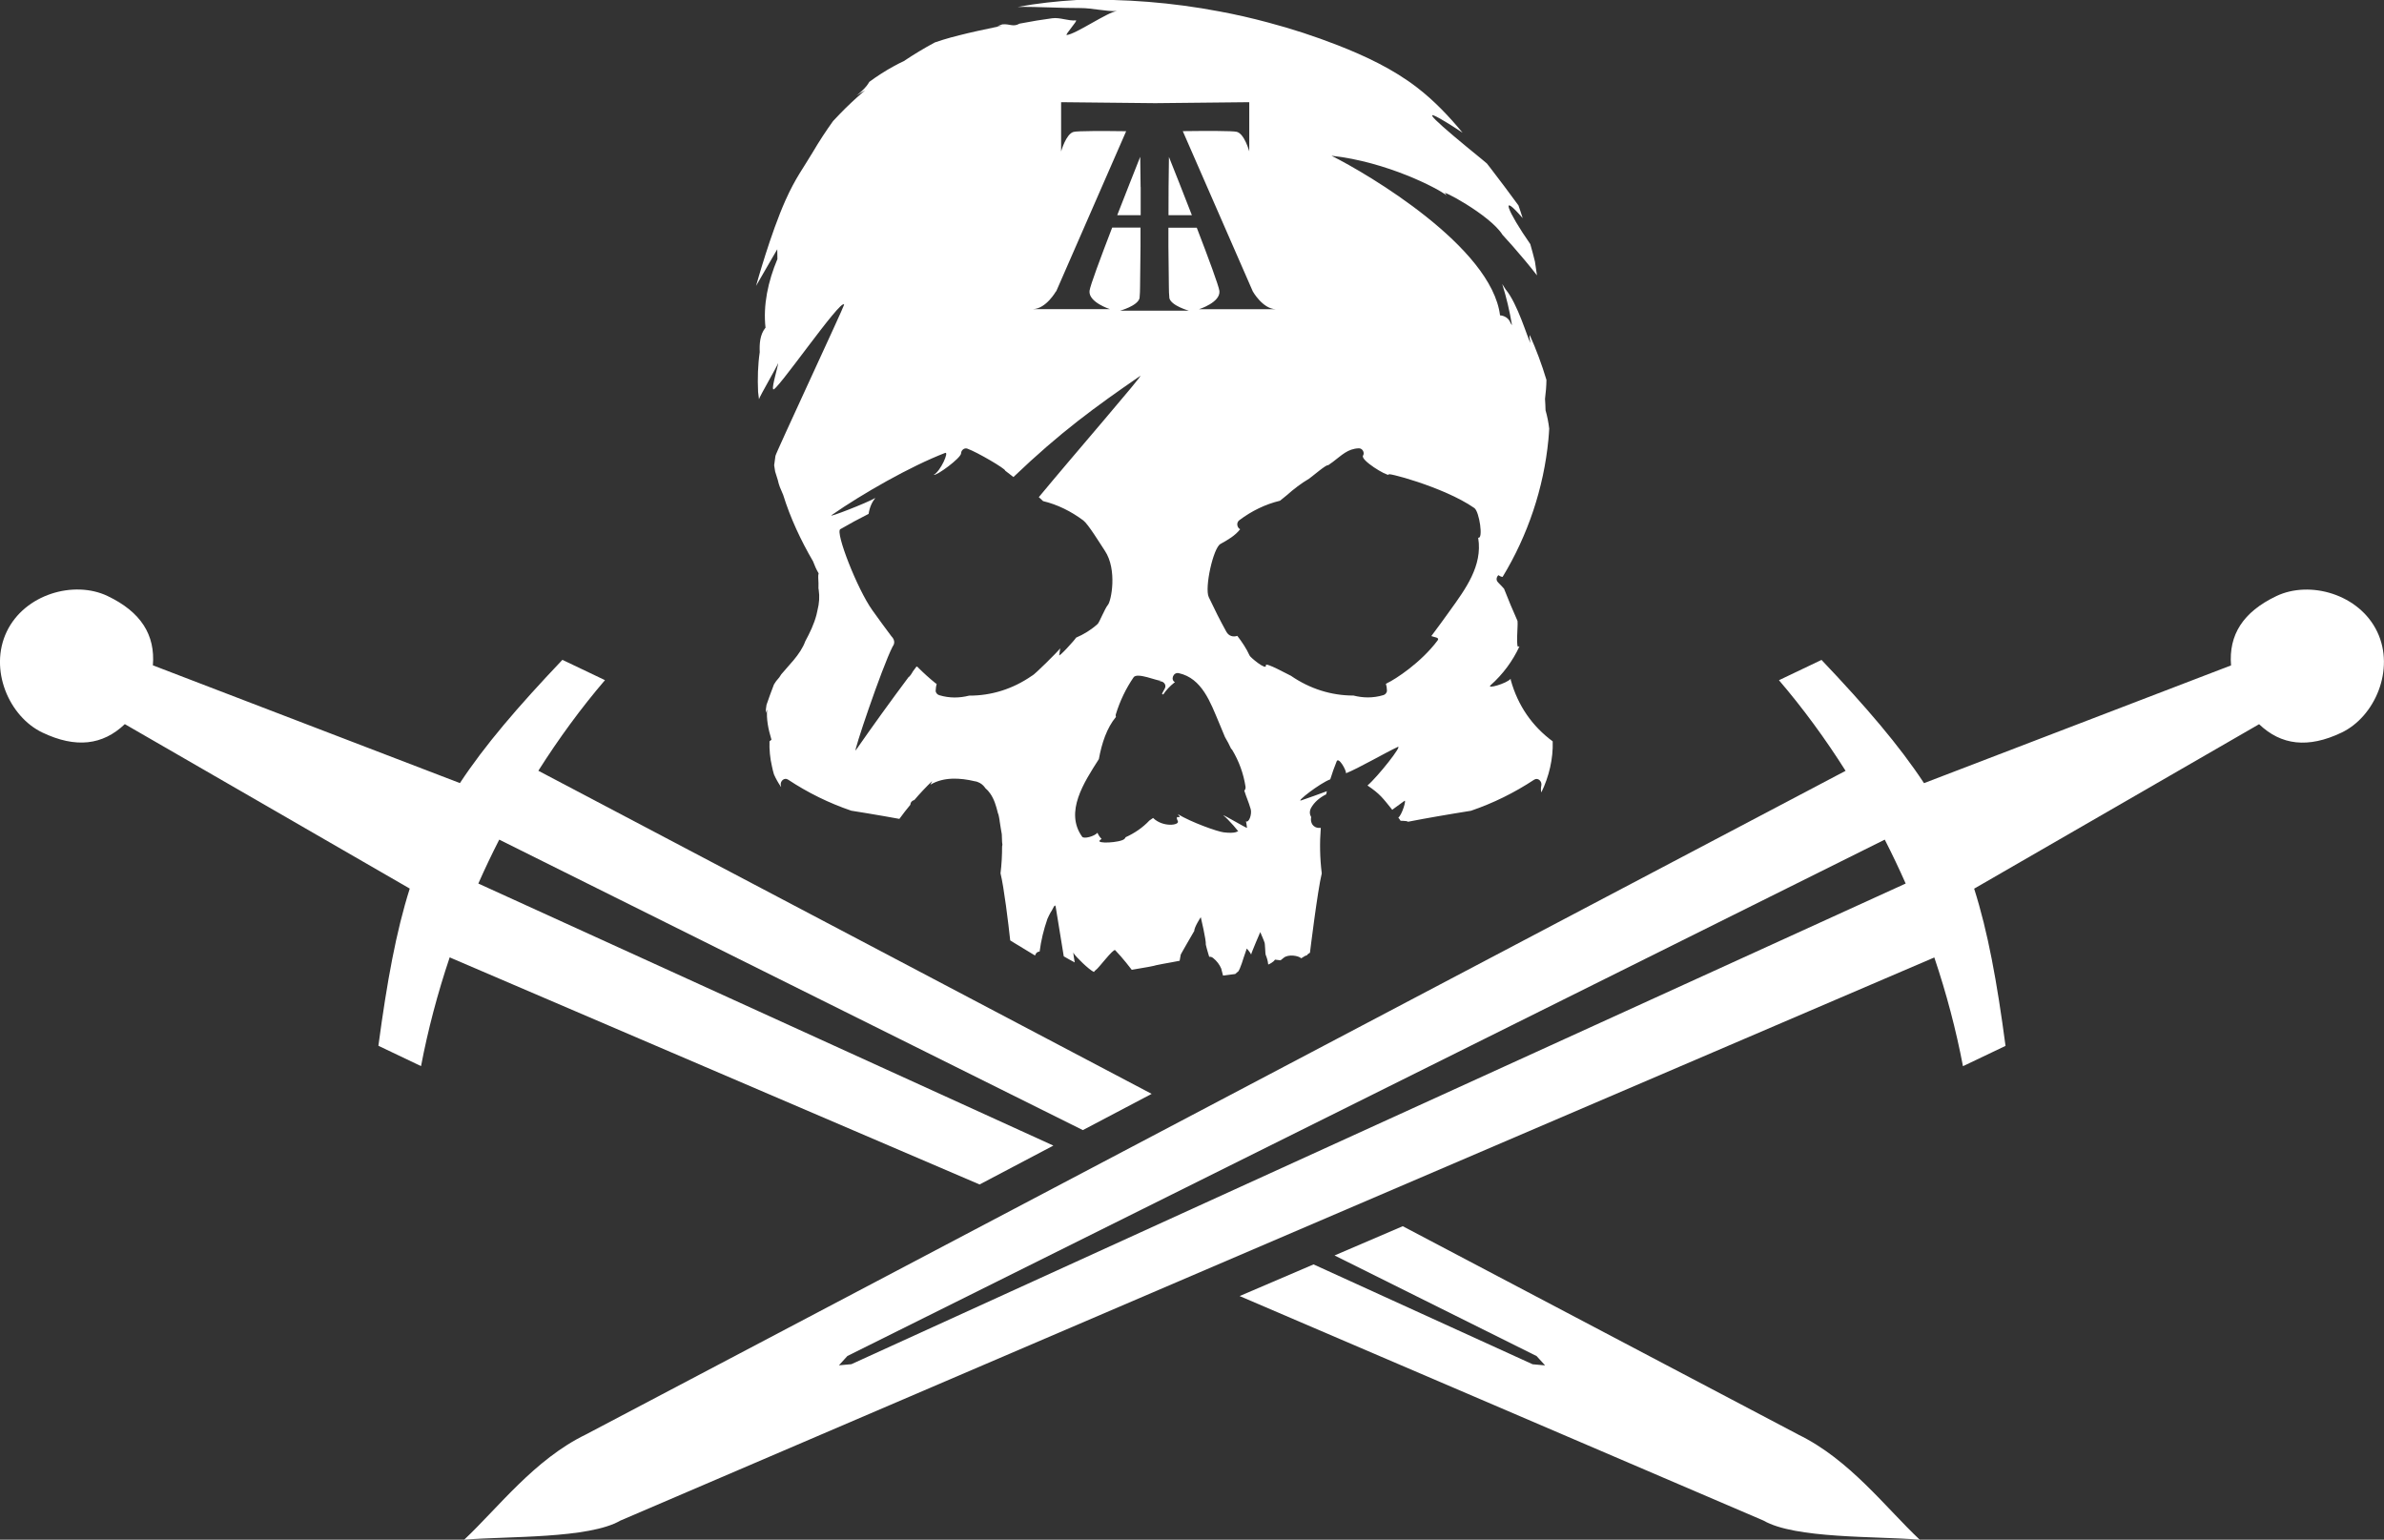 <?xml version="1.0" encoding="UTF-8"?><svg xmlns="http://www.w3.org/2000/svg" viewBox="0 0 317.03 204.76"><rect x="0" y="0" width="317.03" height="204.76" fill="#333333" stroke="none"/><defs><style>.d,.e{fill:#fff;}.e{fill-rule:evenodd;}</style></defs><g id="a"/><g id="b"><g id="c"><g><path class="d" d="M151.68,24.88l-.05-4.03c-.7,1.78-1.89,4.75-3.06,7.77h3.12c0-1.28,0-2.55,0-3.74Z"/><path class="d" d="M155.45,20.85l-.05,4.03c-.01,1.2-.01,2.46-.01,3.74h3.11c-1.17-3.02-2.35-5.99-3.06-7.77Z"/><path class="d" d="M206.52,98.62c-2.76-2.03-4.67-4.78-5.61-8.17-.01-.06-.02-.11-.02-.18-.52,.63-3.29,1.42-2.66,.85,1.66-1.48,2.93-3.23,3.82-5.13l-.04-.06c-.49,.71-.13-2.91-.2-3.19-.01-.06-.01-.12-.01-.17-.63-1.42-1.23-2.84-1.79-4.28-.23-.25-.45-.5-.7-.74-.03-.04-.06-.06-.09-.1-.32-.31-.21-.72,.04-.96,.18,.13,.36,.21,.56,.23,3.36-5.53,5.47-11.82,6.09-18.25,.05-.5,.08-.99,.11-1.49,0,.01,0,.03,0,.04-.1-.84-.26-1.66-.49-2.46-.01-.51-.04-1.01-.07-1.52,.11-.84,.18-1.69,.19-2.52-.61-2.03-1.35-4.02-2.22-5.97,0,.1-.01,.2-.03,.3,.04,.25,.08,.51,.12,.76-.41-.72-1.7-5.23-3.3-7.13-.15-.24-.3-.47-.45-.71,.56,1.78,.99,3.61,1.3,5.47-.03,0-.19-.26-.24-.39-.23-.56-.8-.88-1.35-.91-1.13-9.1-17.56-18.81-22.42-21.23,7.36,.8,14.22,4.37,15.31,5.28-.04-.06-.08-.12-.12-.18-1.06-.9,5.9,2.74,7.56,5.42,.46,.5,.92,1.01,1.37,1.52,1.08,1.24,2.18,2.53,3.21,3.87-.09-.61-.18-1.22-.27-1.84-.19-.78-.4-1.55-.62-2.32-3.07-4.42-4.12-7.07-1.01-3.45-.18-.57-.36-1.13-.56-1.69-1.22-1.69-2.49-3.35-3.74-4.99-.15-.2-.3-.4-.46-.59-.25-.21-.49-.42-.74-.62-5.44-4.42-9.46-7.89-3.81-4.33,.44,.28,.89,.57,1.32,.86-1.82-2.2-3.79-4.27-6.05-6.01-3.18-2.45-6.85-4.18-10.59-5.64-3.03-1.18-6.12-2.19-9.27-3.02-2.12-.57-4.26-1.06-6.42-1.46-6.26-1.19-12.65-1.7-19.01-1.52-2.63,.16-5.24,.44-7.82,.92,2.8-.04,5.57,.16,8.37,.15,1.51,0,3.32,.46,4.82,.4-1.25,.13-5.43,3.06-6.68,3.19-.25-.03,1.49-1.93,1.24-1.95-1.05,.1-2.13-.43-3.18-.28-.68,.09-1.35,.19-2.03,.3-.76,.13-1.52,.26-2.29,.41-.91,.5-1.26,0-2.3,.1-.23,.08-.47,.17-.7,.26,.22-.03,.45-.05,.67-.07-.35,.07-.7,.14-1.04,.21h0c-1.57,.33-3.13,.66-4.65,1.05-.74,.18-1.47,.38-2.18,.6-.36,.11-.72,.23-1.07,.35-1.42,.76-2.79,1.59-4.14,2.49-.44,.21-.88,.42-1.3,.66-1.14,.62-2.23,1.32-3.27,2.09-.11,.18-.22,.35-.35,.52-.38,.48-.84,.89-1.36,1.31,.37-.25,.75-.49,1.14-.7-.14,.11-.28,.23-.42,.36-.5,.43-.98,.87-1.46,1.32-.49,.46-.97,.93-1.44,1.42-.32,.33-.63,.65-.93,.98,0,0-.01,0-.01,.01-.96,1.34-1.86,2.71-2.68,4.11-1.27,2.14-2.31,3.44-3.64,6.41-1.98,4.43-3.81,11.02-3.92,11.4,.15-.25,2.66-4.62,2.82-4.87,0,.43,.01,.86,.02,1.3-1.25,2.98-1.92,6.13-1.58,9.14-.01,.02-.04,.04-.06,.06-.67,.87-.76,2.03-.71,3.18-.25,1.71-.3,3.48-.22,5.28,.03,.33,.07,.66,.12,.98,.08-.38,2.46-4.44,2.55-4.81,0,.37-.86,3.19-.67,3.44-.04,1.13,9.13-12.26,9.44-11.2-.06,.38-9.08,19.72-9.13,20.1-.06,.41-.12,.82-.17,1.24,0,0,0,.01,0,.02,.04,.28,.08,.55,.13,.83,.73,2.17,.16,1.02,1.07,3.11,.96,3.09,2.34,6.03,3.97,8.83,.2,.55,.44,1.09,.74,1.59-.04,.16-.06,.35-.05,.55,.04,.51,.04,1,.03,1.47,.01,.06,.02,.11,.03,.16,.14,.92,.07,1.83-.16,2.73-.04,.2-.08,.4-.13,.59-.32,1.24-.88,2.4-1.49,3.53-.33,.91-.91,1.74-1.54,2.5-.54,.65-1.13,1.27-1.66,1.91-.09,.13-.18,.27-.26,.4-.13,.16-.27,.33-.41,.49,0,.01-.02,.03-.03,.04-.1,.14-.19,.28-.28,.43t0,.01c-.35,.89-.67,1.79-.98,2.69-.06,.36-.1,.72-.11,1.08,.06-.16,.12-.3,.19-.45-.1,1.23,.12,2.5,.58,4-.09,.07-.17,.14-.26,.21-.04,1.1,.07,2.24,.33,3.36,.07,.35,.16,.7,.26,1.04t0,0c.26,.59,.58,1.15,.95,1.69,0-.08-.01-.16-.04-.23-.11-.54,.45-1.1,.97-.76,2.64,1.75,5.47,3.13,8.4,4.13,1.49,.24,2.97,.48,4.45,.74,.65,.11,1.3,.23,1.95,.35,.47-.64,.95-1.27,1.46-1.88,0-.1,.03-.2,.08-.3,.09-.16,.26-.28,.44-.32,.75-.88,1.54-1.72,2.38-2.53-.07,.16-.15,.32-.23,.48,1.76-1.05,3.95-.92,5.92-.45,.13,.01,.27,.05,.4,.11,.36,.13,.69,.39,.92,.71,.02,.03,.04,.06,.06,.09,.25,.21,.47,.45,.65,.72,.53,.75,.79,1.66,1.01,2.55,.01,.05,.02,.1,.04,.15,0,0,.02,.01,.03,.02,.06,.28,.13,.56,.17,.85,0,.02,0,.04,0,.06,.1,.61,.18,1.2,.29,1.78,.02,.35,.03,.69,.04,1.05h0c.05,.21,.05,.4,0,.57,0,1.19-.06,2.38-.21,3.58,.46,1.85,1.04,6.62,1.29,8.92,.05,.03,.47,.29,.53,.33,.9,.55,1.83,1.11,2.77,1.68,.01-.04,.02-.07,.04-.1,.11-.28,.33-.42,.57-.43,.19-1.47,.54-2.91,1.04-4.35,.05-.14,.38-.79,.42-.85,.3-.39,.58-1.31,.68-.73,.06,.33,.99,6.06,1.07,6.57,.48,.28,.96,.55,1.46,.81-.08-.43-.14-.87-.2-1.31,.03,.04,.06,.09,.09,.14,.28,.44,1.97,2.12,2.66,2.44,.04-.06,.08-.11,.13-.16t0,0s.09-.09,.15-.13c.32-.18,2.31-2.86,2.55-2.61,1,1.04,2.11,2.48,2.2,2.61,4.3-.72,2.15-.42,4.1-.78,.39-.07,.77-.14,1.16-.21,.38-.07,.74-.14,1.11-.21,.05-.26,.1-.53,.14-.79-.11,.11,1.8-3.17,1.8-3.17,0-.52,.87-1.84,.87-1.84,0,0,.73,3.05,.67,3.65,.1,.49,.44,1.58,.45,1.62,.17-.02,.35,.02,.52,.16,.51,.41,.86,.89,1.08,1.41,.11,.4,.24,.9,.24,.93,.54-.06,1.08-.13,1.62-.21,.14-.13,.28-.25,.44-.38,.06-.11,.12-.23,.17-.34,.21-.49,.34-.91,.51-1.45,.17-.52,.42-1.22,.42-1.22,0,0,.49,.55,.58,.8-.02-.13,1.21-2.98,1.21-2.98,0,0,.52,1.19,.56,1.36,.08,.07,.11,1.52,.15,1.62,.2,.51,.29,.81,.35,1.33,.09-.02,.7-.31,.9-.65,.25,.02,.5,.05,.74,.09,.14-.11,.28-.21,.41-.33,.63-.52,1.97-.29,2.34,.06,.15-.08,.3-.18,.45-.28,.1-.06,.19-.1,.29-.1,.04-.08,.11-.16,.21-.22,.07-.05,.14-.09,.21-.14,0,0,1.01-8.29,1.57-10.55-.25-2.02-.29-4.04-.13-6.05h-.08c-.97,.06-1.35-.72-1.2-1.44-.21-.35-.25-.79,0-1.24,.4-.72,1.14-1.37,1.99-1.78,.03-.14,.06-.28,.1-.42-1.13,.42-2.27,.83-3.41,1.22-.81,.28,2.46-2.28,3.86-2.8,.25-.81,.53-1.6,.85-2.39,.25-.64,1.26,1.11,1.25,1.58,1.64-.65,5.26-2.75,6.86-3.49,.76-.36-2.61,3.92-4.01,5.12,1.71,1.16,2.02,1.66,3.3,3.24,.02-.03,.06-.06,.08-.08,.52-.38,1.03-.74,1.54-1.12,.29-.21-.33,1.88-.82,2.23,.11,.13,.21,.28,.3,.42,.24,0,.48,.02,.72,.04,.1,0,.18,.04,.27,.09,1.31-.26,2.62-.49,3.92-.72,1.48-.26,2.97-.5,4.45-.74,2.93-1,5.75-2.38,8.4-4.13,.51-.34,1.07,.22,.96,.76-.08,.38-.07,.68,0,.93,1.02-2.09,1.59-4.5,1.51-6.79Zm-66.07-59.86l9.31-21.31c-3.04-.04-6.44-.05-6.99,.09-1.01,.26-1.66,2.6-1.66,2.6v-6.55l12.51,.13,12.51-.13v6.54s-.63-2.33-1.66-2.6c-.56-.14-4.1-.13-7.18-.09l9.31,21.31h0s1.3,2.32,3.05,2.37h-10.2s2.88-.9,2.71-2.43c-.08-.66-1.46-4.39-3.01-8.41h-3.77v2.49l.06,5.34c0,.52,.02,1.04,.07,1.55,.26,1.01,2.6,1.66,2.6,1.66h-9.17s2.33-.63,2.6-1.66c.05-.52,.07-1.03,.07-1.55l.06-5.35v-2.49h-3.77c-1.55,4.03-2.94,7.75-3.01,8.41-.16,1.52,2.71,2.43,2.71,2.43h-10.22c1.75-.06,3.05-2.37,3.05-2.37Zm.41,48.34h0c.04-.3,.08-.59,.13-.88-.42,.55-3.42,3.5-3.72,3.63,0,0-.02,0-.03,0,0,.01-.01,.02-.03,.03-2.53,1.75-5.37,2.64-8.33,2.63-1.27,.32-2.59,.36-3.98-.06-.26-.08-.49-.33-.47-.62,.02-.35,.06-.63,.13-.88-.05-.02-.1-.06-.15-.09-.83-.67-1.6-1.37-2.33-2.1h-.01v-.03c-.07-.04-.12-.07-.18-.1-.16,.23-.33,.45-.5,.67-.06,.14-.42,.71-.56,.74-2.39,3.2-4.73,6.44-7.02,9.73-.47,.68,3.47-11.01,4.9-13.8,.19-.24,.42-.77-.18-1.37-.85-1.12-1.67-2.27-2.51-3.43-2.03-2.83-4.96-10.39-4.28-10.79,1.24-.72,2.49-1.4,3.77-2.04,.13-.86,.44-1.55,.89-2.12-1.06,.64-6.47,2.74-5.8,2.28,4.09-2.85,10.45-6.48,15.09-8.27,.55-.21-.59,2.41-1.52,2.92,.34,.17,3.64-2.24,3.64-2.87,0-.4,.42-.76,.82-.62,1.33,.47,5.15,2.72,5.04,2.93,.77,.58,.36,.27,1.1,.85,6.24-5.97,10.96-9.39,16.85-13.44,.69-.47-9.06,10.77-13.48,16.12,.24,.19,0,0,.57,.52,1.92,.46,3.71,1.35,5.35,2.57,.66,.5,2.18,3,2.87,4.04,1.67,2.5,.85,6.71,.39,7.21-.36,.4-1.13,2.32-1.35,2.52-.89,.8-1.85,1.38-2.87,1.82-.12,.25-2.38,2.75-2.25,2.3Zm24.83,22.09s.16,.88,.14,.9c-.01,.11-3.11-1.76-3.15-1.66,.61,.45,2.38,2.49,1.91,2.13-.03-.03-.22,.33-1.87,.13-.83-.1-4.25-1.31-6.09-2.42,.78,.92-.54-.19,0,.93,.27,.55-1.96,.87-3.29-.42-.16,.11-.33,.22-.49,.34-.88,.93-1.93,1.66-3.16,2.22-.04,.08-.09,.16-.16,.23-.52,.5-3.89,.69-3.25,.16,.07-.06,.14-.11,.21-.17-.24-.23-.42-.51-.55-.81-.43,.49-1.81,.84-2.03,.53-2.36-3.29,.23-7.21,2.22-10.33,.38-2.11,1.06-4.15,2.27-5.61-.04-.11-.05-.24,0-.39,.54-1.74,1.32-3.38,2.35-4.88,.47-.68,3.13,.49,3.61,.46-.07,.03-.13,.06-.21,.09,.47-.12,1.06,.4,.74,.96-.12,.23-.26,.45-.37,.68,.05,.04,.1,.08,.16,.11,.4-.6,.89-1.12,1.47-1.58,0,0,.01,0,.02-.01,.02-.02,.05-.04,.08-.06-.61-.29-.25-1.35,.5-1.2,3.11,.68,4.23,3.94,5.34,6.55,.28,.65,.55,1.3,.81,1.95,.3,.5,.57,1.01,.81,1.54,.06,.04,.11,.11,.16,.18,.9,1.51,1.49,3.13,1.76,4.86,.04,.22-.03,.4-.16,.55,.35,1.09,.52,1.34,.85,2.45,.19,.66-.24,1.93-.66,1.6Zm30.88-37.67s.01,.04,.01,.05c.59,3.67-1.7,6.77-3.73,9.59-.84,1.16-1.66,2.32-2.51,3.43,.38,.17,1.15,.16,.83,.59-2.2,2.94-5.61,5.16-6.71,5.67-.06,.03-.11,.08-.16,.09,.08,.25,.13,.53,.14,.88,.01,.29-.21,.55-.47,.62-1.39,.42-2.71,.38-3.98,.06-2.95,0-5.79-.89-8.32-2.63l-.02-.02s-.03,0-.04-.01c-.29-.12-3.35-1.82-3.27-1.37,.15,.81-2.15-1.11-2.17-1.3-.42-.93-1-1.79-1.63-2.61-.52,.18-1.13,.06-1.47-.57-.83-1.5-1.6-3.04-2.33-4.59-.57-1.23,.6-6.54,1.56-7.06,.98-.54,1.95-1.1,2.62-1.96-.39-.18-.57-.85-.11-1.2,1.65-1.24,3.46-2.12,5.41-2.59,.29-.24,.89-.73,.9-.73,.94-.84,1.93-1.59,2.98-2.21,.4-.28,2.38-1.98,2.51-1.77,.22-.16,.44-.31,.66-.47,1.15-.86,1.95-1.74,3.43-1.79,.47-.02,.82,.57,.56,.97-.38,.59,3.11,2.72,3.45,2.55-.93-.52,7.27,1.57,11.35,4.42,.68,.47,1.21,4.2,.52,3.94Z"/></g><g><g><path class="e" d="M50.33,139.08l5.66,2.7c.92-4.83,2.2-9.68,3.81-14.46l70.47,30.2,9.81-5.17L63.61,117.5c.87-1.97,1.8-3.92,2.78-5.84l77.61,38.63,9.15-4.82-81.56-42.97c2.7-4.26,5.66-8.31,8.86-12.05l-5.66-2.7c-5.96,6.28-10.33,11.38-13.63,16.39l-40.83-15.66c.33-4.04-1.58-7.1-6.03-9.22-4.45-2.12-11.02-.26-13.41,4.75-2.39,5.02,.3,11.29,4.75,13.41,4.45,2.12,8.02,1.68,10.96-1.12l37.89,21.87c-1.81,5.72-3.02,12.33-4.17,20.9Z"/><path class="e" d="M239.14,190.78l-52.6-27.71-9.07,3.89,26.87,13.38,1.13,1.24-1.66-.15-29.13-13.28-9.83,4.21,69.67,29.86c4.19,2.43,14.97,2.06,20.77,2.54-4.51-4.24-9.33-10.67-16.16-13.98Z"/></g><path class="e" d="M262.53,118.18l37.89-21.87c2.93,2.8,6.51,3.24,10.96,1.12s7.14-8.4,4.75-13.41-8.96-6.87-13.41-4.75c-4.45,2.12-6.36,5.17-6.03,9.22l-40.83,15.66c-3.3-5.01-7.67-10.11-13.63-16.39l-5.66,2.7c3.2,3.74,6.17,7.79,8.86,12.05L77.89,190.78c-6.82,3.31-11.65,9.74-16.16,13.98,5.8-.48,16.58-.11,20.77-2.54l174.73-74.89c1.61,4.78,2.89,9.62,3.81,14.46l5.66-2.7c-1.14-8.58-2.35-15.18-4.17-20.9h0Zm-11.89-6.52c.98,1.92,1.91,3.87,2.78,5.84l-140.2,63.92-1.66,.15,1.13-1.24L250.64,111.66Z"/></g></g></g></svg>